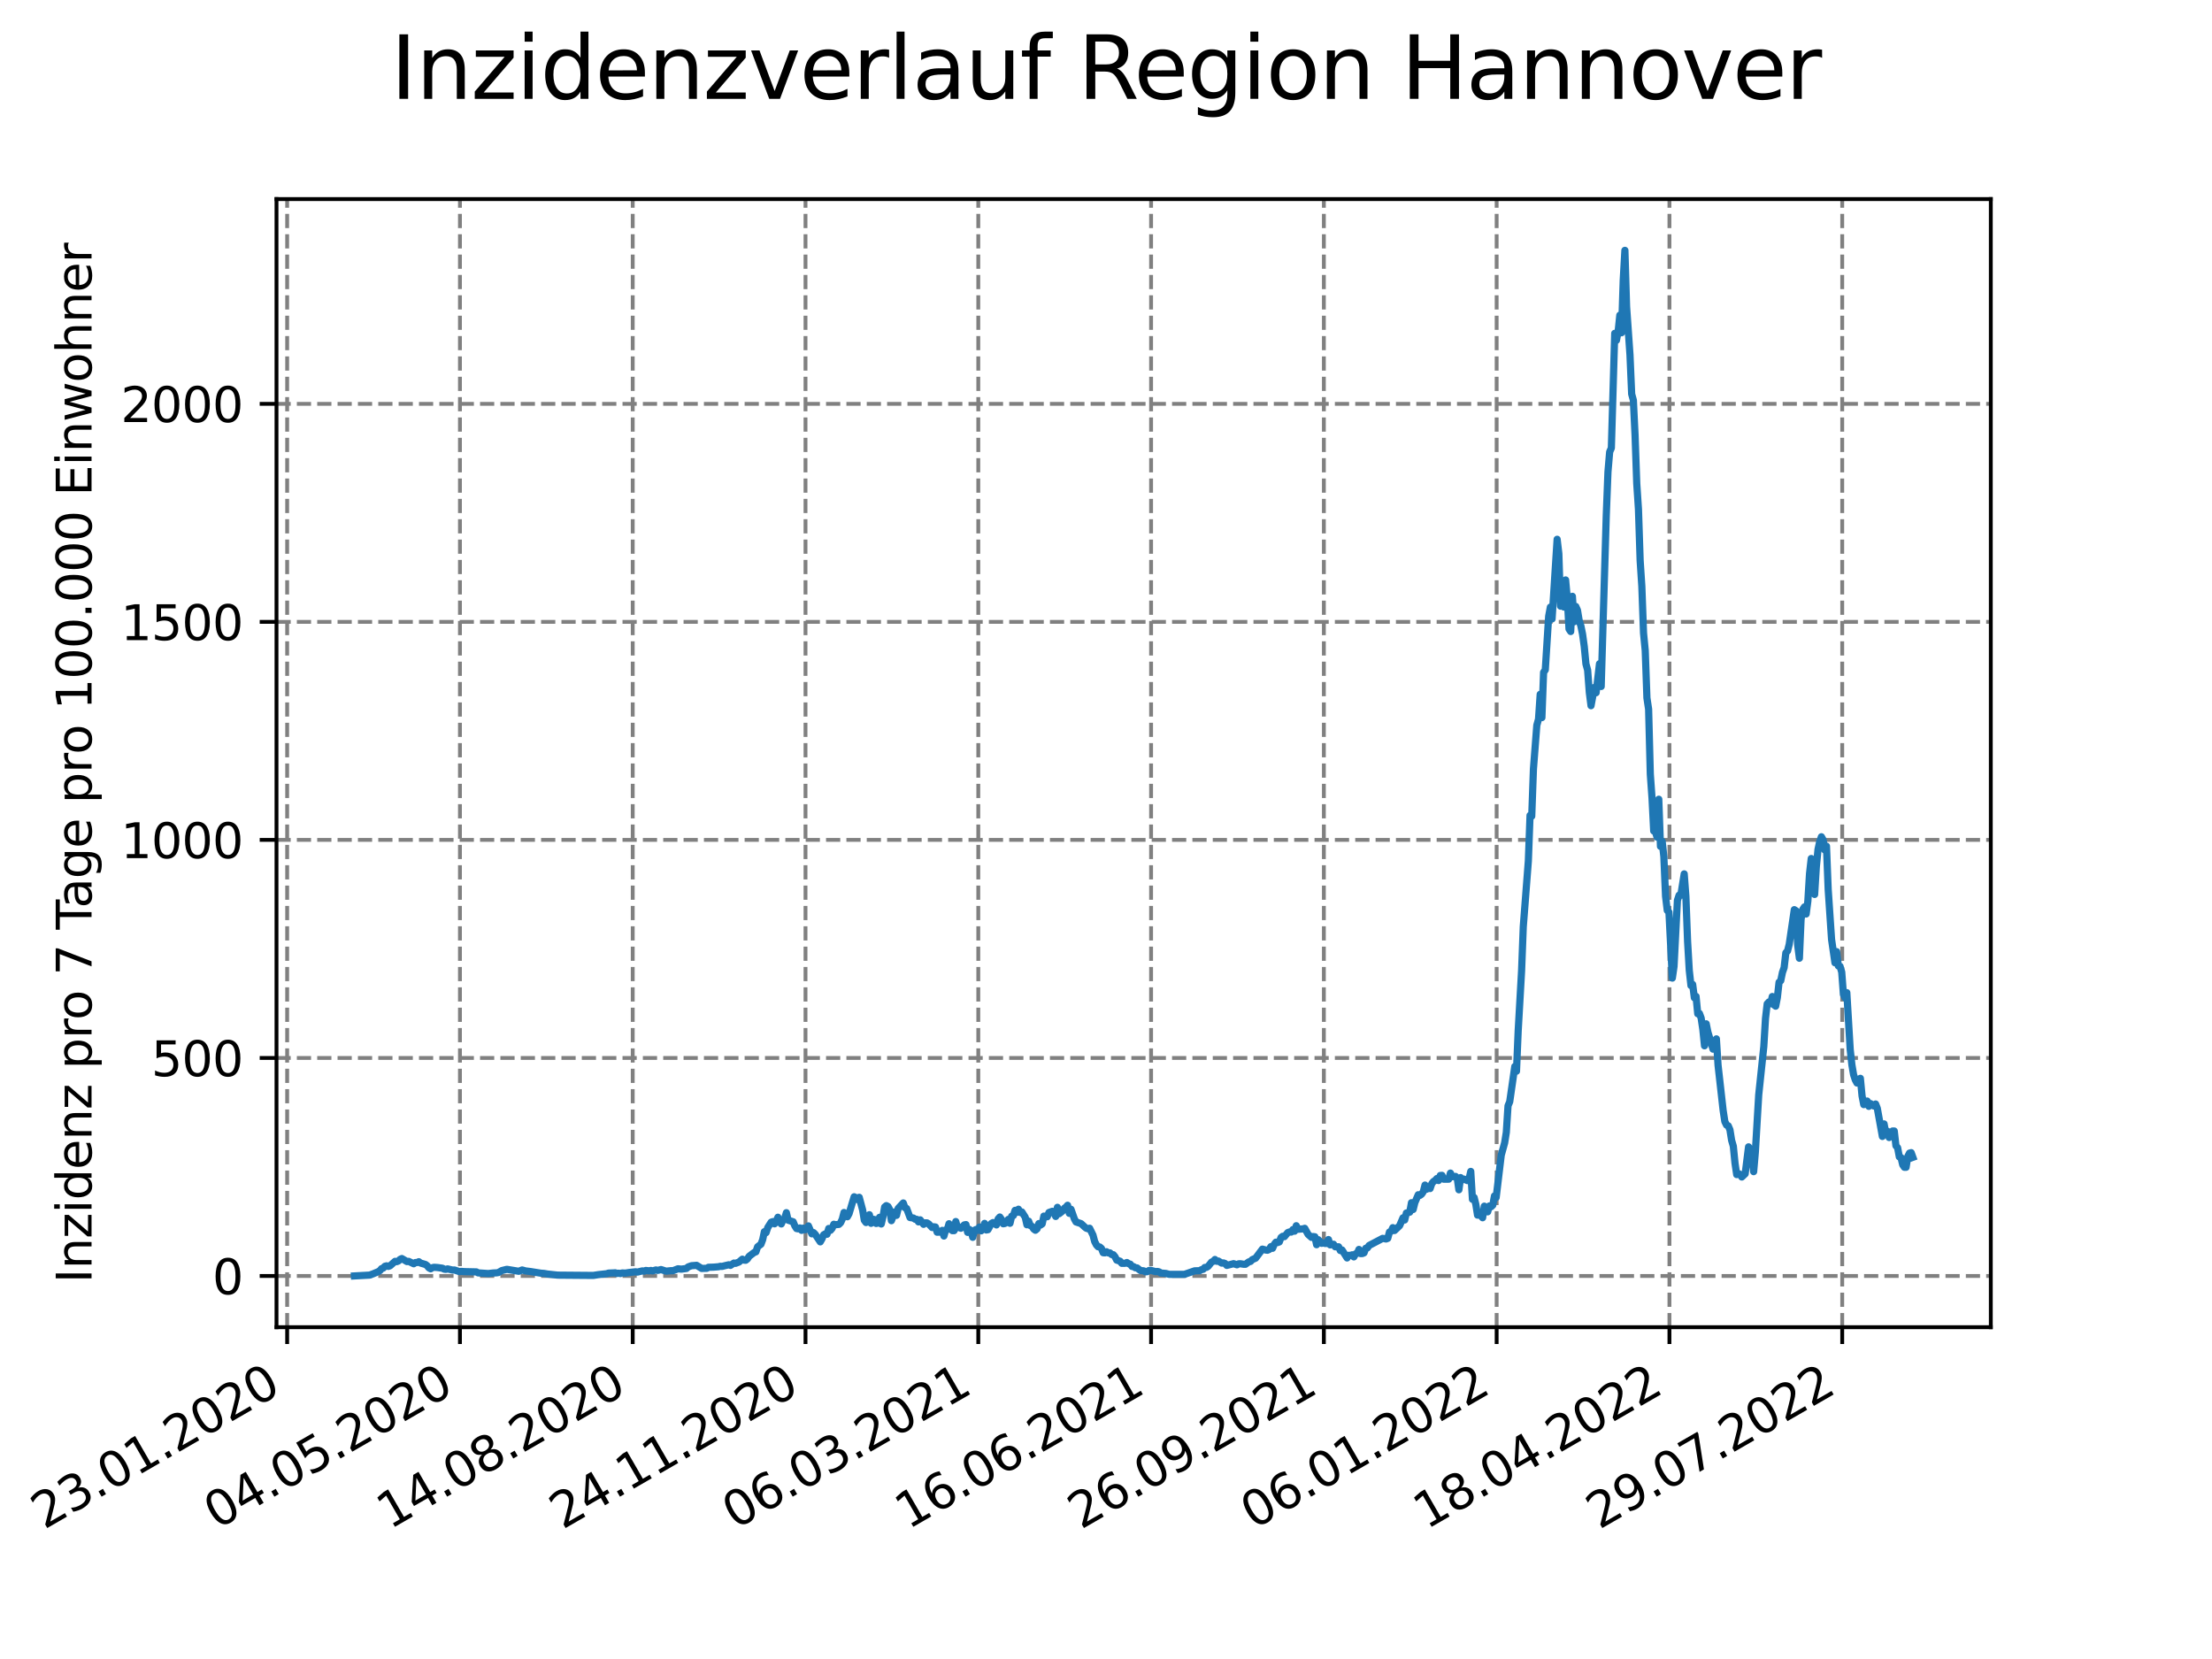 <?xml version="1.0" encoding="utf-8" standalone="no"?>
<!DOCTYPE svg PUBLIC "-//W3C//DTD SVG 1.1//EN"
  "http://www.w3.org/Graphics/SVG/1.1/DTD/svg11.dtd">
<svg xmlns:xlink="http://www.w3.org/1999/xlink" width="460.8pt" height="345.6pt" viewBox="0 0 460.8 345.6" xmlns="http://www.w3.org/2000/svg" version="1.1">
 <defs>
  <style type="text/css">*{stroke-linejoin: round; stroke-linecap: butt}</style>
 </defs>
 <g id="figure_1">
  <g id="patch_1">
   <path d="M 0 345.6 
L 460.8 345.6 
L 460.8 0 
L 0 0 
z
" style="fill: #ffffff"/>
  </g>
  <g id="axes_1">
   <g id="patch_2">
    <path d="M 57.6 276.48 
L 414.72 276.48 
L 414.72 41.472 
L 57.6 41.472 
z
" style="fill: #ffffff"/>
   </g>
   <g id="matplotlib.axis_1">
    <g id="xtick_1">
     <g id="line2d_1">
      <path d="M 59.82 276.48 
L 59.82 41.472 
" clip-path="url(#p9d41dc695a)" style="fill: none; stroke-dasharray: 2.96,1.28; stroke-dashoffset: 0; stroke: #808080; stroke-width: 0.8"/>
     </g>
     <g id="line2d_2">
      <defs>
       <path id="mfc087ae097" d="M 0 0 
L 0 3.5 
" style="stroke: #000000; stroke-width: 0.8"/>
      </defs>
      <g>
       <use xlink:href="#mfc087ae097" x="59.82" y="276.48" style="stroke: #000000; stroke-width: 0.8"/>
      </g>
     </g>
     <g id="text_1">
      <!-- 23.01.2020 -->
      <g transform="translate(9.195 318.689)rotate(-30)scale(0.1 -0.1)">
       <defs>
        <path id="DejaVuSans-32" d="M 1228 531 
L 3431 531 
L 3431 0 
L 469 0 
L 469 531 
Q 828 903 1448 1529 
Q 2069 2156 2228 2338 
Q 2531 2678 2651 2914 
Q 2772 3150 2772 3378 
Q 2772 3750 2511 3984 
Q 2250 4219 1831 4219 
Q 1534 4219 1204 4116 
Q 875 4013 500 3803 
L 500 4441 
Q 881 4594 1212 4672 
Q 1544 4750 1819 4750 
Q 2544 4750 2975 4387 
Q 3406 4025 3406 3419 
Q 3406 3131 3298 2873 
Q 3191 2616 2906 2266 
Q 2828 2175 2409 1742 
Q 1991 1309 1228 531 
z
" transform="scale(0.016)"/>
        <path id="DejaVuSans-33" d="M 2597 2516 
Q 3050 2419 3304 2112 
Q 3559 1806 3559 1356 
Q 3559 666 3084 287 
Q 2609 -91 1734 -91 
Q 1441 -91 1130 -33 
Q 819 25 488 141 
L 488 750 
Q 750 597 1062 519 
Q 1375 441 1716 441 
Q 2309 441 2620 675 
Q 2931 909 2931 1356 
Q 2931 1769 2642 2001 
Q 2353 2234 1838 2234 
L 1294 2234 
L 1294 2753 
L 1863 2753 
Q 2328 2753 2575 2939 
Q 2822 3125 2822 3475 
Q 2822 3834 2567 4026 
Q 2313 4219 1838 4219 
Q 1578 4219 1281 4162 
Q 984 4106 628 3988 
L 628 4550 
Q 988 4650 1302 4700 
Q 1616 4750 1894 4750 
Q 2613 4750 3031 4423 
Q 3450 4097 3450 3541 
Q 3450 3153 3228 2886 
Q 3006 2619 2597 2516 
z
" transform="scale(0.016)"/>
        <path id="DejaVuSans-2e" d="M 684 794 
L 1344 794 
L 1344 0 
L 684 0 
L 684 794 
z
" transform="scale(0.016)"/>
        <path id="DejaVuSans-30" d="M 2034 4250 
Q 1547 4250 1301 3770 
Q 1056 3291 1056 2328 
Q 1056 1369 1301 889 
Q 1547 409 2034 409 
Q 2525 409 2770 889 
Q 3016 1369 3016 2328 
Q 3016 3291 2770 3770 
Q 2525 4250 2034 4250 
z
M 2034 4750 
Q 2819 4750 3233 4129 
Q 3647 3509 3647 2328 
Q 3647 1150 3233 529 
Q 2819 -91 2034 -91 
Q 1250 -91 836 529 
Q 422 1150 422 2328 
Q 422 3509 836 4129 
Q 1250 4750 2034 4750 
z
" transform="scale(0.016)"/>
        <path id="DejaVuSans-31" d="M 794 531 
L 1825 531 
L 1825 4091 
L 703 3866 
L 703 4441 
L 1819 4666 
L 2450 4666 
L 2450 531 
L 3481 531 
L 3481 0 
L 794 0 
L 794 531 
z
" transform="scale(0.016)"/>
       </defs>
       <use xlink:href="#DejaVuSans-32"/>
       <use xlink:href="#DejaVuSans-33" x="63.623"/>
       <use xlink:href="#DejaVuSans-2e" x="127.246"/>
       <use xlink:href="#DejaVuSans-30" x="159.033"/>
       <use xlink:href="#DejaVuSans-31" x="222.656"/>
       <use xlink:href="#DejaVuSans-2e" x="286.279"/>
       <use xlink:href="#DejaVuSans-32" x="318.066"/>
       <use xlink:href="#DejaVuSans-30" x="381.689"/>
       <use xlink:href="#DejaVuSans-32" x="445.312"/>
       <use xlink:href="#DejaVuSans-30" x="508.936"/>
      </g>
     </g>
    </g>
    <g id="xtick_2">
     <g id="line2d_3">
      <path d="M 95.815 276.48 
L 95.815 41.472 
" clip-path="url(#p9d41dc695a)" style="fill: none; stroke-dasharray: 2.96,1.28; stroke-dashoffset: 0; stroke: #808080; stroke-width: 0.8"/>
     </g>
     <g id="line2d_4">
      <g>
       <use xlink:href="#mfc087ae097" x="95.815" y="276.48" style="stroke: #000000; stroke-width: 0.8"/>
      </g>
     </g>
     <g id="text_2">
      <!-- 04.05.2020 -->
      <g transform="translate(45.189 318.689)rotate(-30)scale(0.1 -0.1)">
       <defs>
        <path id="DejaVuSans-34" d="M 2419 4116 
L 825 1625 
L 2419 1625 
L 2419 4116 
z
M 2253 4666 
L 3047 4666 
L 3047 1625 
L 3713 1625 
L 3713 1100 
L 3047 1100 
L 3047 0 
L 2419 0 
L 2419 1100 
L 313 1100 
L 313 1709 
L 2253 4666 
z
" transform="scale(0.016)"/>
        <path id="DejaVuSans-35" d="M 691 4666 
L 3169 4666 
L 3169 4134 
L 1269 4134 
L 1269 2991 
Q 1406 3038 1543 3061 
Q 1681 3084 1819 3084 
Q 2600 3084 3056 2656 
Q 3513 2228 3513 1497 
Q 3513 744 3044 326 
Q 2575 -91 1722 -91 
Q 1428 -91 1123 -41 
Q 819 9 494 109 
L 494 744 
Q 775 591 1075 516 
Q 1375 441 1709 441 
Q 2250 441 2565 725 
Q 2881 1009 2881 1497 
Q 2881 1984 2565 2268 
Q 2250 2553 1709 2553 
Q 1456 2553 1204 2497 
Q 953 2441 691 2322 
L 691 4666 
z
" transform="scale(0.016)"/>
       </defs>
       <use xlink:href="#DejaVuSans-30"/>
       <use xlink:href="#DejaVuSans-34" x="63.623"/>
       <use xlink:href="#DejaVuSans-2e" x="127.246"/>
       <use xlink:href="#DejaVuSans-30" x="159.033"/>
       <use xlink:href="#DejaVuSans-35" x="222.656"/>
       <use xlink:href="#DejaVuSans-2e" x="286.279"/>
       <use xlink:href="#DejaVuSans-32" x="318.066"/>
       <use xlink:href="#DejaVuSans-30" x="381.689"/>
       <use xlink:href="#DejaVuSans-32" x="445.312"/>
       <use xlink:href="#DejaVuSans-30" x="508.936"/>
      </g>
     </g>
    </g>
    <g id="xtick_3">
     <g id="line2d_5">
      <path d="M 131.809 276.48 
L 131.809 41.472 
" clip-path="url(#p9d41dc695a)" style="fill: none; stroke-dasharray: 2.96,1.28; stroke-dashoffset: 0; stroke: #808080; stroke-width: 0.8"/>
     </g>
     <g id="line2d_6">
      <g>
       <use xlink:href="#mfc087ae097" x="131.809" y="276.48" style="stroke: #000000; stroke-width: 0.8"/>
      </g>
     </g>
     <g id="text_3">
      <!-- 14.08.2020 -->
      <g transform="translate(81.184 318.689)rotate(-30)scale(0.1 -0.1)">
       <defs>
        <path id="DejaVuSans-38" d="M 2034 2216 
Q 1584 2216 1326 1975 
Q 1069 1734 1069 1313 
Q 1069 891 1326 650 
Q 1584 409 2034 409 
Q 2484 409 2743 651 
Q 3003 894 3003 1313 
Q 3003 1734 2745 1975 
Q 2488 2216 2034 2216 
z
M 1403 2484 
Q 997 2584 770 2862 
Q 544 3141 544 3541 
Q 544 4100 942 4425 
Q 1341 4750 2034 4750 
Q 2731 4750 3128 4425 
Q 3525 4100 3525 3541 
Q 3525 3141 3298 2862 
Q 3072 2584 2669 2484 
Q 3125 2378 3379 2068 
Q 3634 1759 3634 1313 
Q 3634 634 3220 271 
Q 2806 -91 2034 -91 
Q 1263 -91 848 271 
Q 434 634 434 1313 
Q 434 1759 690 2068 
Q 947 2378 1403 2484 
z
M 1172 3481 
Q 1172 3119 1398 2916 
Q 1625 2713 2034 2713 
Q 2441 2713 2670 2916 
Q 2900 3119 2900 3481 
Q 2900 3844 2670 4047 
Q 2441 4250 2034 4250 
Q 1625 4250 1398 4047 
Q 1172 3844 1172 3481 
z
" transform="scale(0.016)"/>
       </defs>
       <use xlink:href="#DejaVuSans-31"/>
       <use xlink:href="#DejaVuSans-34" x="63.623"/>
       <use xlink:href="#DejaVuSans-2e" x="127.246"/>
       <use xlink:href="#DejaVuSans-30" x="159.033"/>
       <use xlink:href="#DejaVuSans-38" x="222.656"/>
       <use xlink:href="#DejaVuSans-2e" x="286.279"/>
       <use xlink:href="#DejaVuSans-32" x="318.066"/>
       <use xlink:href="#DejaVuSans-30" x="381.689"/>
       <use xlink:href="#DejaVuSans-32" x="445.312"/>
       <use xlink:href="#DejaVuSans-30" x="508.936"/>
      </g>
     </g>
    </g>
    <g id="xtick_4">
     <g id="line2d_7">
      <path d="M 167.803 276.48 
L 167.803 41.472 
" clip-path="url(#p9d41dc695a)" style="fill: none; stroke-dasharray: 2.96,1.28; stroke-dashoffset: 0; stroke: #808080; stroke-width: 0.8"/>
     </g>
     <g id="line2d_8">
      <g>
       <use xlink:href="#mfc087ae097" x="167.803" y="276.48" style="stroke: #000000; stroke-width: 0.8"/>
      </g>
     </g>
     <g id="text_4">
      <!-- 24.11.2020 -->
      <g transform="translate(117.178 318.689)rotate(-30)scale(0.1 -0.1)">
       <use xlink:href="#DejaVuSans-32"/>
       <use xlink:href="#DejaVuSans-34" x="63.623"/>
       <use xlink:href="#DejaVuSans-2e" x="127.246"/>
       <use xlink:href="#DejaVuSans-31" x="159.033"/>
       <use xlink:href="#DejaVuSans-31" x="222.656"/>
       <use xlink:href="#DejaVuSans-2e" x="286.279"/>
       <use xlink:href="#DejaVuSans-32" x="318.066"/>
       <use xlink:href="#DejaVuSans-30" x="381.689"/>
       <use xlink:href="#DejaVuSans-32" x="445.312"/>
       <use xlink:href="#DejaVuSans-30" x="508.936"/>
      </g>
     </g>
    </g>
    <g id="xtick_5">
     <g id="line2d_9">
      <path d="M 203.797 276.48 
L 203.797 41.472 
" clip-path="url(#p9d41dc695a)" style="fill: none; stroke-dasharray: 2.96,1.28; stroke-dashoffset: 0; stroke: #808080; stroke-width: 0.8"/>
     </g>
     <g id="line2d_10">
      <g>
       <use xlink:href="#mfc087ae097" x="203.797" y="276.48" style="stroke: #000000; stroke-width: 0.8"/>
      </g>
     </g>
     <g id="text_5">
      <!-- 06.03.2021 -->
      <g transform="translate(153.172 318.689)rotate(-30)scale(0.1 -0.1)">
       <defs>
        <path id="DejaVuSans-36" d="M 2113 2584 
Q 1688 2584 1439 2293 
Q 1191 2003 1191 1497 
Q 1191 994 1439 701 
Q 1688 409 2113 409 
Q 2538 409 2786 701 
Q 3034 994 3034 1497 
Q 3034 2003 2786 2293 
Q 2538 2584 2113 2584 
z
M 3366 4563 
L 3366 3988 
Q 3128 4100 2886 4159 
Q 2644 4219 2406 4219 
Q 1781 4219 1451 3797 
Q 1122 3375 1075 2522 
Q 1259 2794 1537 2939 
Q 1816 3084 2150 3084 
Q 2853 3084 3261 2657 
Q 3669 2231 3669 1497 
Q 3669 778 3244 343 
Q 2819 -91 2113 -91 
Q 1303 -91 875 529 
Q 447 1150 447 2328 
Q 447 3434 972 4092 
Q 1497 4750 2381 4750 
Q 2619 4750 2861 4703 
Q 3103 4656 3366 4563 
z
" transform="scale(0.016)"/>
       </defs>
       <use xlink:href="#DejaVuSans-30"/>
       <use xlink:href="#DejaVuSans-36" x="63.623"/>
       <use xlink:href="#DejaVuSans-2e" x="127.246"/>
       <use xlink:href="#DejaVuSans-30" x="159.033"/>
       <use xlink:href="#DejaVuSans-33" x="222.656"/>
       <use xlink:href="#DejaVuSans-2e" x="286.279"/>
       <use xlink:href="#DejaVuSans-32" x="318.066"/>
       <use xlink:href="#DejaVuSans-30" x="381.689"/>
       <use xlink:href="#DejaVuSans-32" x="445.312"/>
       <use xlink:href="#DejaVuSans-31" x="508.936"/>
      </g>
     </g>
    </g>
    <g id="xtick_6">
     <g id="line2d_11">
      <path d="M 239.792 276.48 
L 239.792 41.472 
" clip-path="url(#p9d41dc695a)" style="fill: none; stroke-dasharray: 2.96,1.28; stroke-dashoffset: 0; stroke: #808080; stroke-width: 0.8"/>
     </g>
     <g id="line2d_12">
      <g>
       <use xlink:href="#mfc087ae097" x="239.792" y="276.48" style="stroke: #000000; stroke-width: 0.8"/>
      </g>
     </g>
     <g id="text_6">
      <!-- 16.06.2021 -->
      <g transform="translate(189.167 318.689)rotate(-30)scale(0.1 -0.1)">
       <use xlink:href="#DejaVuSans-31"/>
       <use xlink:href="#DejaVuSans-36" x="63.623"/>
       <use xlink:href="#DejaVuSans-2e" x="127.246"/>
       <use xlink:href="#DejaVuSans-30" x="159.033"/>
       <use xlink:href="#DejaVuSans-36" x="222.656"/>
       <use xlink:href="#DejaVuSans-2e" x="286.279"/>
       <use xlink:href="#DejaVuSans-32" x="318.066"/>
       <use xlink:href="#DejaVuSans-30" x="381.689"/>
       <use xlink:href="#DejaVuSans-32" x="445.312"/>
       <use xlink:href="#DejaVuSans-31" x="508.936"/>
      </g>
     </g>
    </g>
    <g id="xtick_7">
     <g id="line2d_13">
      <path d="M 275.786 276.48 
L 275.786 41.472 
" clip-path="url(#p9d41dc695a)" style="fill: none; stroke-dasharray: 2.96,1.28; stroke-dashoffset: 0; stroke: #808080; stroke-width: 0.8"/>
     </g>
     <g id="line2d_14">
      <g>
       <use xlink:href="#mfc087ae097" x="275.786" y="276.48" style="stroke: #000000; stroke-width: 0.8"/>
      </g>
     </g>
     <g id="text_7">
      <!-- 26.09.2021 -->
      <g transform="translate(225.161 318.689)rotate(-30)scale(0.1 -0.1)">
       <defs>
        <path id="DejaVuSans-39" d="M 703 97 
L 703 672 
Q 941 559 1184 500 
Q 1428 441 1663 441 
Q 2288 441 2617 861 
Q 2947 1281 2994 2138 
Q 2813 1869 2534 1725 
Q 2256 1581 1919 1581 
Q 1219 1581 811 2004 
Q 403 2428 403 3163 
Q 403 3881 828 4315 
Q 1253 4750 1959 4750 
Q 2769 4750 3195 4129 
Q 3622 3509 3622 2328 
Q 3622 1225 3098 567 
Q 2575 -91 1691 -91 
Q 1453 -91 1209 -44 
Q 966 3 703 97 
z
M 1959 2075 
Q 2384 2075 2632 2365 
Q 2881 2656 2881 3163 
Q 2881 3666 2632 3958 
Q 2384 4250 1959 4250 
Q 1534 4250 1286 3958 
Q 1038 3666 1038 3163 
Q 1038 2656 1286 2365 
Q 1534 2075 1959 2075 
z
" transform="scale(0.016)"/>
       </defs>
       <use xlink:href="#DejaVuSans-32"/>
       <use xlink:href="#DejaVuSans-36" x="63.623"/>
       <use xlink:href="#DejaVuSans-2e" x="127.246"/>
       <use xlink:href="#DejaVuSans-30" x="159.033"/>
       <use xlink:href="#DejaVuSans-39" x="222.656"/>
       <use xlink:href="#DejaVuSans-2e" x="286.279"/>
       <use xlink:href="#DejaVuSans-32" x="318.066"/>
       <use xlink:href="#DejaVuSans-30" x="381.689"/>
       <use xlink:href="#DejaVuSans-32" x="445.312"/>
       <use xlink:href="#DejaVuSans-31" x="508.936"/>
      </g>
     </g>
    </g>
    <g id="xtick_8">
     <g id="line2d_15">
      <path d="M 311.78 276.48 
L 311.78 41.472 
" clip-path="url(#p9d41dc695a)" style="fill: none; stroke-dasharray: 2.96,1.28; stroke-dashoffset: 0; stroke: #808080; stroke-width: 0.8"/>
     </g>
     <g id="line2d_16">
      <g>
       <use xlink:href="#mfc087ae097" x="311.78" y="276.48" style="stroke: #000000; stroke-width: 0.8"/>
      </g>
     </g>
     <g id="text_8">
      <!-- 06.01.2022 -->
      <g transform="translate(261.155 318.689)rotate(-30)scale(0.1 -0.1)">
       <use xlink:href="#DejaVuSans-30"/>
       <use xlink:href="#DejaVuSans-36" x="63.623"/>
       <use xlink:href="#DejaVuSans-2e" x="127.246"/>
       <use xlink:href="#DejaVuSans-30" x="159.033"/>
       <use xlink:href="#DejaVuSans-31" x="222.656"/>
       <use xlink:href="#DejaVuSans-2e" x="286.279"/>
       <use xlink:href="#DejaVuSans-32" x="318.066"/>
       <use xlink:href="#DejaVuSans-30" x="381.689"/>
       <use xlink:href="#DejaVuSans-32" x="445.312"/>
       <use xlink:href="#DejaVuSans-32" x="508.936"/>
      </g>
     </g>
    </g>
    <g id="xtick_9">
     <g id="line2d_17">
      <path d="M 347.775 276.48 
L 347.775 41.472 
" clip-path="url(#p9d41dc695a)" style="fill: none; stroke-dasharray: 2.96,1.28; stroke-dashoffset: 0; stroke: #808080; stroke-width: 0.8"/>
     </g>
     <g id="line2d_18">
      <g>
       <use xlink:href="#mfc087ae097" x="347.775" y="276.48" style="stroke: #000000; stroke-width: 0.8"/>
      </g>
     </g>
     <g id="text_9">
      <!-- 18.04.2022 -->
      <g transform="translate(297.149 318.689)rotate(-30)scale(0.1 -0.1)">
       <use xlink:href="#DejaVuSans-31"/>
       <use xlink:href="#DejaVuSans-38" x="63.623"/>
       <use xlink:href="#DejaVuSans-2e" x="127.246"/>
       <use xlink:href="#DejaVuSans-30" x="159.033"/>
       <use xlink:href="#DejaVuSans-34" x="222.656"/>
       <use xlink:href="#DejaVuSans-2e" x="286.279"/>
       <use xlink:href="#DejaVuSans-32" x="318.066"/>
       <use xlink:href="#DejaVuSans-30" x="381.689"/>
       <use xlink:href="#DejaVuSans-32" x="445.312"/>
       <use xlink:href="#DejaVuSans-32" x="508.936"/>
      </g>
     </g>
    </g>
    <g id="xtick_10">
     <g id="line2d_19">
      <path d="M 383.769 276.48 
L 383.769 41.472 
" clip-path="url(#p9d41dc695a)" style="fill: none; stroke-dasharray: 2.96,1.28; stroke-dashoffset: 0; stroke: #808080; stroke-width: 0.8"/>
     </g>
     <g id="line2d_20">
      <g>
       <use xlink:href="#mfc087ae097" x="383.769" y="276.48" style="stroke: #000000; stroke-width: 0.8"/>
      </g>
     </g>
     <g id="text_10">
      <!-- 29.07.2022 -->
      <g transform="translate(333.144 318.689)rotate(-30)scale(0.1 -0.1)">
       <defs>
        <path id="DejaVuSans-37" d="M 525 4666 
L 3525 4666 
L 3525 4397 
L 1831 0 
L 1172 0 
L 2766 4134 
L 525 4134 
L 525 4666 
z
" transform="scale(0.016)"/>
       </defs>
       <use xlink:href="#DejaVuSans-32"/>
       <use xlink:href="#DejaVuSans-39" x="63.623"/>
       <use xlink:href="#DejaVuSans-2e" x="127.246"/>
       <use xlink:href="#DejaVuSans-30" x="159.033"/>
       <use xlink:href="#DejaVuSans-37" x="222.656"/>
       <use xlink:href="#DejaVuSans-2e" x="286.279"/>
       <use xlink:href="#DejaVuSans-32" x="318.066"/>
       <use xlink:href="#DejaVuSans-30" x="381.689"/>
       <use xlink:href="#DejaVuSans-32" x="445.312"/>
       <use xlink:href="#DejaVuSans-32" x="508.936"/>
      </g>
     </g>
    </g>
   </g>
   <g id="matplotlib.axis_2">
    <g id="ytick_1">
     <g id="line2d_21">
      <path d="M 57.6 265.806 
L 414.72 265.806 
" clip-path="url(#p9d41dc695a)" style="fill: none; stroke-dasharray: 2.96,1.28; stroke-dashoffset: 0; stroke: #808080; stroke-width: 0.8"/>
     </g>
     <g id="line2d_22">
      <defs>
       <path id="me0b6e2efaa" d="M 0 0 
L -3.5 0 
" style="stroke: #000000; stroke-width: 0.8"/>
      </defs>
      <g>
       <use xlink:href="#me0b6e2efaa" x="57.6" y="265.806" style="stroke: #000000; stroke-width: 0.8"/>
      </g>
     </g>
     <g id="text_11">
      <!-- 0 -->
      <g transform="translate(44.237 269.605)scale(0.1 -0.1)">
       <use xlink:href="#DejaVuSans-30"/>
      </g>
     </g>
    </g>
    <g id="ytick_2">
     <g id="line2d_23">
      <path d="M 57.6 220.386 
L 414.72 220.386 
" clip-path="url(#p9d41dc695a)" style="fill: none; stroke-dasharray: 2.96,1.28; stroke-dashoffset: 0; stroke: #808080; stroke-width: 0.8"/>
     </g>
     <g id="line2d_24">
      <g>
       <use xlink:href="#me0b6e2efaa" x="57.6" y="220.386" style="stroke: #000000; stroke-width: 0.8"/>
      </g>
     </g>
     <g id="text_12">
      <!-- 500 -->
      <g transform="translate(31.512 224.185)scale(0.1 -0.1)">
       <use xlink:href="#DejaVuSans-35"/>
       <use xlink:href="#DejaVuSans-30" x="63.623"/>
       <use xlink:href="#DejaVuSans-30" x="127.246"/>
      </g>
     </g>
    </g>
    <g id="ytick_3">
     <g id="line2d_25">
      <path d="M 57.6 174.966 
L 414.72 174.966 
" clip-path="url(#p9d41dc695a)" style="fill: none; stroke-dasharray: 2.96,1.28; stroke-dashoffset: 0; stroke: #808080; stroke-width: 0.8"/>
     </g>
     <g id="line2d_26">
      <g>
       <use xlink:href="#me0b6e2efaa" x="57.6" y="174.966" style="stroke: #000000; stroke-width: 0.8"/>
      </g>
     </g>
     <g id="text_13">
      <!-- 1000 -->
      <g transform="translate(25.15 178.766)scale(0.1 -0.1)">
       <use xlink:href="#DejaVuSans-31"/>
       <use xlink:href="#DejaVuSans-30" x="63.623"/>
       <use xlink:href="#DejaVuSans-30" x="127.246"/>
       <use xlink:href="#DejaVuSans-30" x="190.869"/>
      </g>
     </g>
    </g>
    <g id="ytick_4">
     <g id="line2d_27">
      <path d="M 57.6 129.547 
L 414.72 129.547 
" clip-path="url(#p9d41dc695a)" style="fill: none; stroke-dasharray: 2.96,1.28; stroke-dashoffset: 0; stroke: #808080; stroke-width: 0.8"/>
     </g>
     <g id="line2d_28">
      <g>
       <use xlink:href="#me0b6e2efaa" x="57.6" y="129.547" style="stroke: #000000; stroke-width: 0.8"/>
      </g>
     </g>
     <g id="text_14">
      <!-- 1500 -->
      <g transform="translate(25.15 133.346)scale(0.1 -0.1)">
       <use xlink:href="#DejaVuSans-31"/>
       <use xlink:href="#DejaVuSans-35" x="63.623"/>
       <use xlink:href="#DejaVuSans-30" x="127.246"/>
       <use xlink:href="#DejaVuSans-30" x="190.869"/>
      </g>
     </g>
    </g>
    <g id="ytick_5">
     <g id="line2d_29">
      <path d="M 57.6 84.127 
L 414.72 84.127 
" clip-path="url(#p9d41dc695a)" style="fill: none; stroke-dasharray: 2.96,1.28; stroke-dashoffset: 0; stroke: #808080; stroke-width: 0.8"/>
     </g>
     <g id="line2d_30">
      <g>
       <use xlink:href="#me0b6e2efaa" x="57.6" y="84.127" style="stroke: #000000; stroke-width: 0.8"/>
      </g>
     </g>
     <g id="text_15">
      <!-- 2000 -->
      <g transform="translate(25.15 87.926)scale(0.1 -0.1)">
       <use xlink:href="#DejaVuSans-32"/>
       <use xlink:href="#DejaVuSans-30" x="63.623"/>
       <use xlink:href="#DejaVuSans-30" x="127.246"/>
       <use xlink:href="#DejaVuSans-30" x="190.869"/>
      </g>
     </g>
    </g>
    <g id="text_16">
     <!-- Inzidenz pro 7 Tage pro 100.000 Einwohner -->
     <g transform="translate(19.07 267.301)rotate(-90)scale(0.1 -0.1)">
      <defs>
       <path id="DejaVuSans-49" d="M 628 4666 
L 1259 4666 
L 1259 0 
L 628 0 
L 628 4666 
z
" transform="scale(0.016)"/>
       <path id="DejaVuSans-6e" d="M 3513 2113 
L 3513 0 
L 2938 0 
L 2938 2094 
Q 2938 2591 2744 2837 
Q 2550 3084 2163 3084 
Q 1697 3084 1428 2787 
Q 1159 2491 1159 1978 
L 1159 0 
L 581 0 
L 581 3500 
L 1159 3500 
L 1159 2956 
Q 1366 3272 1645 3428 
Q 1925 3584 2291 3584 
Q 2894 3584 3203 3211 
Q 3513 2838 3513 2113 
z
" transform="scale(0.016)"/>
       <path id="DejaVuSans-7a" d="M 353 3500 
L 3084 3500 
L 3084 2975 
L 922 459 
L 3084 459 
L 3084 0 
L 275 0 
L 275 525 
L 2438 3041 
L 353 3041 
L 353 3500 
z
" transform="scale(0.016)"/>
       <path id="DejaVuSans-69" d="M 603 3500 
L 1178 3500 
L 1178 0 
L 603 0 
L 603 3500 
z
M 603 4863 
L 1178 4863 
L 1178 4134 
L 603 4134 
L 603 4863 
z
" transform="scale(0.016)"/>
       <path id="DejaVuSans-64" d="M 2906 2969 
L 2906 4863 
L 3481 4863 
L 3481 0 
L 2906 0 
L 2906 525 
Q 2725 213 2448 61 
Q 2172 -91 1784 -91 
Q 1150 -91 751 415 
Q 353 922 353 1747 
Q 353 2572 751 3078 
Q 1150 3584 1784 3584 
Q 2172 3584 2448 3432 
Q 2725 3281 2906 2969 
z
M 947 1747 
Q 947 1113 1208 752 
Q 1469 391 1925 391 
Q 2381 391 2643 752 
Q 2906 1113 2906 1747 
Q 2906 2381 2643 2742 
Q 2381 3103 1925 3103 
Q 1469 3103 1208 2742 
Q 947 2381 947 1747 
z
" transform="scale(0.016)"/>
       <path id="DejaVuSans-65" d="M 3597 1894 
L 3597 1613 
L 953 1613 
Q 991 1019 1311 708 
Q 1631 397 2203 397 
Q 2534 397 2845 478 
Q 3156 559 3463 722 
L 3463 178 
Q 3153 47 2828 -22 
Q 2503 -91 2169 -91 
Q 1331 -91 842 396 
Q 353 884 353 1716 
Q 353 2575 817 3079 
Q 1281 3584 2069 3584 
Q 2775 3584 3186 3129 
Q 3597 2675 3597 1894 
z
M 3022 2063 
Q 3016 2534 2758 2815 
Q 2500 3097 2075 3097 
Q 1594 3097 1305 2825 
Q 1016 2553 972 2059 
L 3022 2063 
z
" transform="scale(0.016)"/>
       <path id="DejaVuSans-20" transform="scale(0.016)"/>
       <path id="DejaVuSans-70" d="M 1159 525 
L 1159 -1331 
L 581 -1331 
L 581 3500 
L 1159 3500 
L 1159 2969 
Q 1341 3281 1617 3432 
Q 1894 3584 2278 3584 
Q 2916 3584 3314 3078 
Q 3713 2572 3713 1747 
Q 3713 922 3314 415 
Q 2916 -91 2278 -91 
Q 1894 -91 1617 61 
Q 1341 213 1159 525 
z
M 3116 1747 
Q 3116 2381 2855 2742 
Q 2594 3103 2138 3103 
Q 1681 3103 1420 2742 
Q 1159 2381 1159 1747 
Q 1159 1113 1420 752 
Q 1681 391 2138 391 
Q 2594 391 2855 752 
Q 3116 1113 3116 1747 
z
" transform="scale(0.016)"/>
       <path id="DejaVuSans-72" d="M 2631 2963 
Q 2534 3019 2420 3045 
Q 2306 3072 2169 3072 
Q 1681 3072 1420 2755 
Q 1159 2438 1159 1844 
L 1159 0 
L 581 0 
L 581 3500 
L 1159 3500 
L 1159 2956 
Q 1341 3275 1631 3429 
Q 1922 3584 2338 3584 
Q 2397 3584 2469 3576 
Q 2541 3569 2628 3553 
L 2631 2963 
z
" transform="scale(0.016)"/>
       <path id="DejaVuSans-6f" d="M 1959 3097 
Q 1497 3097 1228 2736 
Q 959 2375 959 1747 
Q 959 1119 1226 758 
Q 1494 397 1959 397 
Q 2419 397 2687 759 
Q 2956 1122 2956 1747 
Q 2956 2369 2687 2733 
Q 2419 3097 1959 3097 
z
M 1959 3584 
Q 2709 3584 3137 3096 
Q 3566 2609 3566 1747 
Q 3566 888 3137 398 
Q 2709 -91 1959 -91 
Q 1206 -91 779 398 
Q 353 888 353 1747 
Q 353 2609 779 3096 
Q 1206 3584 1959 3584 
z
" transform="scale(0.016)"/>
       <path id="DejaVuSans-54" d="M -19 4666 
L 3928 4666 
L 3928 4134 
L 2272 4134 
L 2272 0 
L 1638 0 
L 1638 4134 
L -19 4134 
L -19 4666 
z
" transform="scale(0.016)"/>
       <path id="DejaVuSans-61" d="M 2194 1759 
Q 1497 1759 1228 1600 
Q 959 1441 959 1056 
Q 959 750 1161 570 
Q 1363 391 1709 391 
Q 2188 391 2477 730 
Q 2766 1069 2766 1631 
L 2766 1759 
L 2194 1759 
z
M 3341 1997 
L 3341 0 
L 2766 0 
L 2766 531 
Q 2569 213 2275 61 
Q 1981 -91 1556 -91 
Q 1019 -91 701 211 
Q 384 513 384 1019 
Q 384 1609 779 1909 
Q 1175 2209 1959 2209 
L 2766 2209 
L 2766 2266 
Q 2766 2663 2505 2880 
Q 2244 3097 1772 3097 
Q 1472 3097 1187 3025 
Q 903 2953 641 2809 
L 641 3341 
Q 956 3463 1253 3523 
Q 1550 3584 1831 3584 
Q 2591 3584 2966 3190 
Q 3341 2797 3341 1997 
z
" transform="scale(0.016)"/>
       <path id="DejaVuSans-67" d="M 2906 1791 
Q 2906 2416 2648 2759 
Q 2391 3103 1925 3103 
Q 1463 3103 1205 2759 
Q 947 2416 947 1791 
Q 947 1169 1205 825 
Q 1463 481 1925 481 
Q 2391 481 2648 825 
Q 2906 1169 2906 1791 
z
M 3481 434 
Q 3481 -459 3084 -895 
Q 2688 -1331 1869 -1331 
Q 1566 -1331 1297 -1286 
Q 1028 -1241 775 -1147 
L 775 -588 
Q 1028 -725 1275 -790 
Q 1522 -856 1778 -856 
Q 2344 -856 2625 -561 
Q 2906 -266 2906 331 
L 2906 616 
Q 2728 306 2450 153 
Q 2172 0 1784 0 
Q 1141 0 747 490 
Q 353 981 353 1791 
Q 353 2603 747 3093 
Q 1141 3584 1784 3584 
Q 2172 3584 2450 3431 
Q 2728 3278 2906 2969 
L 2906 3500 
L 3481 3500 
L 3481 434 
z
" transform="scale(0.016)"/>
       <path id="DejaVuSans-45" d="M 628 4666 
L 3578 4666 
L 3578 4134 
L 1259 4134 
L 1259 2753 
L 3481 2753 
L 3481 2222 
L 1259 2222 
L 1259 531 
L 3634 531 
L 3634 0 
L 628 0 
L 628 4666 
z
" transform="scale(0.016)"/>
       <path id="DejaVuSans-77" d="M 269 3500 
L 844 3500 
L 1563 769 
L 2278 3500 
L 2956 3500 
L 3675 769 
L 4391 3500 
L 4966 3500 
L 4050 0 
L 3372 0 
L 2619 2869 
L 1863 0 
L 1184 0 
L 269 3500 
z
" transform="scale(0.016)"/>
       <path id="DejaVuSans-68" d="M 3513 2113 
L 3513 0 
L 2938 0 
L 2938 2094 
Q 2938 2591 2744 2837 
Q 2550 3084 2163 3084 
Q 1697 3084 1428 2787 
Q 1159 2491 1159 1978 
L 1159 0 
L 581 0 
L 581 4863 
L 1159 4863 
L 1159 2956 
Q 1366 3272 1645 3428 
Q 1925 3584 2291 3584 
Q 2894 3584 3203 3211 
Q 3513 2838 3513 2113 
z
" transform="scale(0.016)"/>
      </defs>
      <use xlink:href="#DejaVuSans-49"/>
      <use xlink:href="#DejaVuSans-6e" x="29.492"/>
      <use xlink:href="#DejaVuSans-7a" x="92.871"/>
      <use xlink:href="#DejaVuSans-69" x="145.361"/>
      <use xlink:href="#DejaVuSans-64" x="173.145"/>
      <use xlink:href="#DejaVuSans-65" x="236.621"/>
      <use xlink:href="#DejaVuSans-6e" x="298.145"/>
      <use xlink:href="#DejaVuSans-7a" x="361.523"/>
      <use xlink:href="#DejaVuSans-20" x="414.014"/>
      <use xlink:href="#DejaVuSans-70" x="445.801"/>
      <use xlink:href="#DejaVuSans-72" x="509.277"/>
      <use xlink:href="#DejaVuSans-6f" x="548.141"/>
      <use xlink:href="#DejaVuSans-20" x="609.322"/>
      <use xlink:href="#DejaVuSans-37" x="641.109"/>
      <use xlink:href="#DejaVuSans-20" x="704.732"/>
      <use xlink:href="#DejaVuSans-54" x="736.52"/>
      <use xlink:href="#DejaVuSans-61" x="781.104"/>
      <use xlink:href="#DejaVuSans-67" x="842.383"/>
      <use xlink:href="#DejaVuSans-65" x="905.859"/>
      <use xlink:href="#DejaVuSans-20" x="967.383"/>
      <use xlink:href="#DejaVuSans-70" x="999.17"/>
      <use xlink:href="#DejaVuSans-72" x="1062.646"/>
      <use xlink:href="#DejaVuSans-6f" x="1101.51"/>
      <use xlink:href="#DejaVuSans-20" x="1162.691"/>
      <use xlink:href="#DejaVuSans-31" x="1194.479"/>
      <use xlink:href="#DejaVuSans-30" x="1258.102"/>
      <use xlink:href="#DejaVuSans-30" x="1321.725"/>
      <use xlink:href="#DejaVuSans-2e" x="1385.348"/>
      <use xlink:href="#DejaVuSans-30" x="1417.135"/>
      <use xlink:href="#DejaVuSans-30" x="1480.758"/>
      <use xlink:href="#DejaVuSans-30" x="1544.381"/>
      <use xlink:href="#DejaVuSans-20" x="1608.004"/>
      <use xlink:href="#DejaVuSans-45" x="1639.791"/>
      <use xlink:href="#DejaVuSans-69" x="1702.975"/>
      <use xlink:href="#DejaVuSans-6e" x="1730.758"/>
      <use xlink:href="#DejaVuSans-77" x="1794.137"/>
      <use xlink:href="#DejaVuSans-6f" x="1875.924"/>
      <use xlink:href="#DejaVuSans-68" x="1937.105"/>
      <use xlink:href="#DejaVuSans-6e" x="2000.484"/>
      <use xlink:href="#DejaVuSans-65" x="2063.863"/>
      <use xlink:href="#DejaVuSans-72" x="2125.387"/>
     </g>
    </g>
   </g>
   <g id="line2d_31">
    <path d="M 73.833 265.798 
L 77.009 265.625 
L 77.714 265.366 
L 78.773 264.919 
L 79.126 264.714 
L 79.479 264.283 
L 79.832 264.165 
L 80.185 263.788 
L 80.538 263.694 
L 80.89 263.812 
L 81.243 263.694 
L 82.302 262.76 
L 82.655 262.822 
L 83.008 262.681 
L 83.361 262.336 
L 83.714 262.179 
L 84.772 262.807 
L 85.125 262.76 
L 86.184 263.262 
L 86.537 263.011 
L 86.889 263.011 
L 87.242 262.838 
L 87.595 263.113 
L 88.654 263.419 
L 89.007 263.694 
L 89.36 264.126 
L 89.713 264.314 
L 90.065 264.086 
L 90.418 264 
L 91.124 264.047 
L 92.183 264.196 
L 92.536 264.393 
L 92.889 264.432 
L 93.241 264.338 
L 94.3 264.581 
L 94.653 264.557 
L 95.712 264.903 
L 96.065 264.848 
L 96.77 264.903 
L 99.24 264.958 
L 99.593 265.162 
L 101.711 265.303 
L 102.769 265.185 
L 103.475 265.154 
L 103.828 265.091 
L 104.534 264.683 
L 105.592 264.424 
L 108.063 264.832 
L 108.768 264.557 
L 109.474 264.754 
L 110.533 264.887 
L 112.65 265.225 
L 113.356 265.28 
L 114.062 265.405 
L 116.179 265.633 
L 123.59 265.696 
L 124.648 265.531 
L 126.413 265.335 
L 126.766 265.209 
L 127.824 265.17 
L 128.177 265.146 
L 128.53 265.288 
L 128.883 265.225 
L 129.236 265.311 
L 129.589 265.178 
L 130.294 265.209 
L 131 265.091 
L 132.412 264.934 
L 132.765 265.005 
L 133.823 264.746 
L 134.176 264.809 
L 134.529 264.659 
L 135.235 264.738 
L 135.588 264.659 
L 135.941 264.754 
L 136.646 264.557 
L 136.999 264.644 
L 137.705 264.471 
L 138.764 264.809 
L 139.822 264.699 
L 140.175 264.722 
L 141.234 264.314 
L 141.94 264.385 
L 142.998 264.243 
L 143.351 263.922 
L 144.057 263.67 
L 145.116 263.592 
L 146.174 264.243 
L 146.88 264.22 
L 147.233 264.212 
L 147.586 264 
L 148.644 263.969 
L 149.703 263.882 
L 150.056 263.788 
L 150.409 263.819 
L 151.115 263.639 
L 151.82 263.474 
L 152.173 263.6 
L 152.879 263.121 
L 153.232 263.176 
L 153.938 262.909 
L 154.643 262.312 
L 154.996 262.508 
L 155.349 262.532 
L 155.702 262.257 
L 156.055 261.716 
L 157.114 260.907 
L 157.467 260.781 
L 157.819 259.737 
L 158.525 259.188 
L 158.878 258.246 
L 159.231 256.581 
L 159.584 256.785 
L 159.937 255.726 
L 160.643 254.611 
L 160.995 254.485 
L 161.348 254.948 
L 161.701 254.399 
L 162.054 253.575 
L 162.407 254.619 
L 162.76 254.972 
L 163.113 254.148 
L 163.466 253.794 
L 163.818 252.625 
L 164.171 254.179 
L 165.23 254.524 
L 165.583 255.38 
L 165.936 255.93 
L 166.289 255.993 
L 166.642 255.804 
L 166.994 256.307 
L 167.347 255.843 
L 167.7 256.189 
L 168.053 255.969 
L 168.406 255.372 
L 169.112 257.029 
L 169.465 256.77 
L 169.818 257.123 
L 170.876 258.701 
L 171.229 258.081 
L 171.582 257.233 
L 171.935 257.029 
L 172.288 257.115 
L 172.641 255.914 
L 172.994 256.307 
L 173.346 255.89 
L 173.699 255.035 
L 174.052 255.129 
L 174.758 255.066 
L 175.111 254.721 
L 175.464 253.959 
L 175.817 252.585 
L 176.169 253.261 
L 176.522 253.473 
L 176.875 252.829 
L 177.934 249.312 
L 178.287 249.477 
L 178.64 249.893 
L 178.993 249.422 
L 179.698 252.052 
L 180.051 254.195 
L 180.404 254.674 
L 180.757 254.367 
L 181.11 253.049 
L 181.463 254.839 
L 181.816 253.983 
L 182.169 254.053 
L 182.521 254.87 
L 182.874 254.784 
L 183.227 253.59 
L 183.58 254.98 
L 183.933 253.496 
L 184.286 251.447 
L 184.639 251.157 
L 184.992 251.337 
L 185.345 251.981 
L 185.697 254.289 
L 186.403 252.46 
L 186.756 253.182 
L 187.109 251.738 
L 188.168 250.599 
L 188.52 251.588 
L 188.873 251.753 
L 189.579 253.637 
L 190.285 253.739 
L 190.638 253.991 
L 190.991 254.014 
L 191.344 254.54 
L 191.696 254.116 
L 192.402 255.05 
L 192.755 254.736 
L 193.108 254.752 
L 193.461 254.964 
L 194.167 255.71 
L 194.52 255.561 
L 194.872 255.608 
L 195.225 256.691 
L 195.931 256.66 
L 196.284 256.307 
L 196.637 257.484 
L 196.99 256.228 
L 197.343 256.134 
L 197.695 254.925 
L 198.048 255.804 
L 198.401 256.369 
L 198.754 256.369 
L 199.107 254.47 
L 199.46 255.757 
L 199.813 255.639 
L 200.166 255.867 
L 200.871 255.176 
L 201.224 255.105 
L 201.577 256.723 
L 201.93 256.102 
L 202.283 256.409 
L 202.636 257.751 
L 202.989 256.291 
L 203.342 256.118 
L 203.695 256.314 
L 204.047 255.616 
L 204.4 256.401 
L 204.753 255.953 
L 205.106 254.854 
L 205.459 256.228 
L 205.812 256.165 
L 206.518 254.87 
L 206.871 254.682 
L 207.223 254.839 
L 207.576 255.176 
L 207.929 253.92 
L 208.282 253.527 
L 208.635 254.03 
L 208.988 254.933 
L 209.341 254.87 
L 209.694 254.634 
L 210.046 254.022 
L 210.399 254.831 
L 210.752 253.355 
L 211.105 253.221 
L 211.458 252.138 
L 211.811 252.554 
L 212.164 251.902 
L 212.517 252.578 
L 212.87 252.468 
L 213.575 253.575 
L 213.928 255.145 
L 214.281 254.383 
L 214.634 255.31 
L 214.987 255.474 
L 215.34 256.024 
L 215.693 256.283 
L 216.046 255.985 
L 216.398 254.901 
L 216.751 255.207 
L 217.104 254.956 
L 217.457 253.331 
L 218.163 253.473 
L 218.516 252.585 
L 219.222 252.334 
L 219.574 252.719 
L 219.927 253.41 
L 220.28 251.51 
L 220.633 252.844 
L 221.339 252.295 
L 221.692 251.722 
L 222.045 251.486 
L 222.397 251.078 
L 222.75 252.758 
L 223.103 251.91 
L 223.809 253.912 
L 224.162 254.556 
L 225.221 254.909 
L 225.926 255.569 
L 226.279 255.851 
L 226.632 255.969 
L 226.985 255.867 
L 227.691 257.304 
L 228.044 258.646 
L 228.397 259.329 
L 228.749 259.722 
L 229.102 259.769 
L 229.455 260.075 
L 229.808 260.962 
L 230.161 260.993 
L 230.514 260.758 
L 230.867 261.001 
L 231.22 261.001 
L 231.572 261.339 
L 231.925 261.378 
L 232.278 261.81 
L 232.631 262.501 
L 233.337 262.736 
L 233.69 263.176 
L 234.396 263.168 
L 234.748 263.003 
L 235.101 263.254 
L 235.454 263.348 
L 235.807 263.819 
L 236.16 263.867 
L 236.513 264.102 
L 236.866 264.126 
L 237.572 264.675 
L 238.277 264.738 
L 238.63 264.942 
L 238.983 264.911 
L 239.336 264.675 
L 239.689 264.628 
L 240.748 264.911 
L 241.1 264.864 
L 241.453 264.942 
L 241.806 265.193 
L 242.865 265.28 
L 243.571 265.468 
L 246.747 265.468 
L 248.864 264.738 
L 249.923 264.707 
L 250.275 264.495 
L 250.628 264.424 
L 250.981 264.031 
L 251.334 264.016 
L 251.687 263.788 
L 252.393 262.909 
L 252.746 262.768 
L 253.098 262.375 
L 253.451 262.744 
L 253.804 262.697 
L 254.51 263.129 
L 254.863 263.089 
L 255.216 263.215 
L 255.569 263.608 
L 256.98 263.246 
L 257.686 263.482 
L 258.039 263.278 
L 258.392 263.262 
L 259.098 263.372 
L 259.45 263.372 
L 260.156 262.862 
L 260.509 262.783 
L 260.862 262.406 
L 261.568 262.1 
L 262.979 260.216 
L 263.685 260.405 
L 264.038 260.444 
L 264.391 260.287 
L 264.744 259.698 
L 265.097 260.043 
L 265.449 259.227 
L 265.802 258.764 
L 266.155 258.85 
L 266.508 258.717 
L 266.861 257.798 
L 267.214 257.539 
L 267.567 257.618 
L 268.273 256.77 
L 268.625 256.636 
L 268.978 256.668 
L 269.331 256.142 
L 269.684 256.479 
L 270.037 255.341 
L 270.39 256.079 
L 271.449 255.993 
L 271.801 255.883 
L 272.507 257.154 
L 273.213 257.775 
L 273.566 257.594 
L 273.919 257.641 
L 274.272 259.298 
L 274.625 258.253 
L 275.33 259.007 
L 275.683 258.913 
L 276.036 259.039 
L 276.389 259.031 
L 276.742 258.222 
L 277.095 259.329 
L 277.8 259.196 
L 278.153 259.729 
L 278.859 259.729 
L 279.212 260.514 
L 279.565 260.389 
L 280.624 262.053 
L 280.976 261.504 
L 281.329 261.527 
L 281.682 261.402 
L 282.035 261.833 
L 282.388 261.197 
L 282.741 261.103 
L 283.094 260.279 
L 283.447 261.15 
L 283.8 261.142 
L 284.152 260.993 
L 284.505 260.036 
L 284.858 259.957 
L 285.211 259.455 
L 288.034 257.971 
L 288.74 258.104 
L 289.093 257.971 
L 289.446 256.66 
L 289.799 256.503 
L 290.151 255.741 
L 290.504 256.338 
L 291.563 255.341 
L 292.269 253.692 
L 292.622 254.148 
L 292.975 252.687 
L 293.68 252.515 
L 294.033 250.544 
L 294.386 251.957 
L 294.739 250.529 
L 295.445 248.888 
L 295.798 249.021 
L 296.151 248.762 
L 296.503 248.236 
L 296.856 246.87 
L 297.209 247.726 
L 297.562 247.365 
L 297.915 247.6 
L 298.268 246.572 
L 298.621 246.124 
L 298.974 245.905 
L 299.326 245.512 
L 299.679 245.928 
L 300.032 244.876 
L 300.385 244.845 
L 300.738 245.646 
L 301.797 245.646 
L 302.15 244.374 
L 302.502 245.143 
L 303.208 245.065 
L 303.561 245.379 
L 303.914 247.852 
L 304.267 245.316 
L 304.62 245.795 
L 304.973 245.622 
L 305.678 245.936 
L 306.031 245.591 
L 306.384 244.028 
L 306.737 249.838 
L 307.09 249.461 
L 307.443 250.898 
L 307.796 253.135 
L 308.149 252.876 
L 308.854 253.677 
L 309.207 251.267 
L 309.56 252.012 
L 309.913 252.444 
L 310.266 251.219 
L 310.619 251.392 
L 310.972 251.062 
L 311.325 249.131 
L 311.677 249.461 
L 312.736 240.637 
L 313.442 238.086 
L 313.795 235.88 
L 314.148 230.353 
L 314.501 229.513 
L 315.559 222.165 
L 315.912 223.154 
L 316.265 214.754 
L 316.971 202.279 
L 317.324 193.055 
L 318.382 179.372 
L 318.735 169.857 
L 319.088 170.037 
L 319.441 160.216 
L 320.147 151.086 
L 320.5 149.814 
L 320.852 144.633 
L 321.205 149.493 
L 321.558 140.064 
L 321.911 139.546 
L 322.617 128.367 
L 322.97 126.475 
L 323.323 128.94 
L 324.381 112.344 
L 324.734 115.335 
L 325.087 126.271 
L 325.44 122.463 
L 325.793 126.459 
L 326.146 120.815 
L 326.499 124.677 
L 326.852 131.028 
L 327.204 131.554 
L 327.557 124.222 
L 327.91 129.529 
L 328.263 126.334 
L 328.616 127.119 
L 328.969 129.254 
L 329.322 130.369 
L 329.675 132.104 
L 330.028 134.663 
L 330.38 138.313 
L 330.733 139.601 
L 331.086 144.264 
L 331.439 147.012 
L 332.145 143.204 
L 332.498 144.311 
L 333.203 138.266 
L 333.556 143.008 
L 334.615 107.367 
L 334.968 98.299 
L 335.321 94.139 
L 335.674 93.338 
L 336.379 69.441 
L 336.732 70.901 
L 337.085 69.088 
L 337.438 65.657 
L 337.791 69.323 
L 338.144 58.419 
L 338.497 52.154 
L 338.85 63.899 
L 339.555 73.931 
L 339.908 82.088 
L 340.261 83.383 
L 340.614 90.669 
L 340.967 100.757 
L 341.32 106.071 
L 341.673 116.78 
L 342.026 122.149 
L 342.378 131.876 
L 342.731 135.511 
L 343.084 145.395 
L 343.437 147.734 
L 343.79 161.276 
L 344.143 166.206 
L 344.496 173.115 
L 344.849 173.248 
L 345.202 174.402 
L 345.554 166.497 
L 345.907 176.318 
L 346.26 175.266 
L 346.613 178.477 
L 346.966 186.712 
L 347.319 189.656 
L 347.672 190.033 
L 348.378 203.755 
L 348.73 201.322 
L 349.436 187.56 
L 349.789 186.484 
L 350.142 186.516 
L 350.848 182.049 
L 351.201 186.712 
L 351.554 196.062 
L 351.906 202.138 
L 352.259 205.318 
L 352.612 205.074 
L 352.965 207.853 
L 353.318 207.563 
L 353.671 211.19 
L 354.024 211.119 
L 354.377 212.069 
L 354.729 214.424 
L 355.082 217.863 
L 355.435 213.278 
L 355.788 215.013 
L 356.847 218.553 
L 357.553 216.418 
L 357.905 221.921 
L 358.964 231.342 
L 359.317 233.642 
L 359.67 234.372 
L 360.023 234.529 
L 360.376 235.354 
L 360.729 237.56 
L 361.081 238.769 
L 361.434 242.317 
L 361.787 244.688 
L 362.14 244.476 
L 362.493 244.633 
L 362.846 245.19 
L 363.552 244.523 
L 364.257 238.91 
L 364.61 239.467 
L 364.963 240.292 
L 365.316 244.075 
L 365.669 240.017 
L 366.375 228.06 
L 367.433 218.012 
L 367.786 212.147 
L 368.139 209.117 
L 368.492 208.732 
L 368.845 209.101 
L 369.198 207.594 
L 369.551 209.337 
L 369.904 209.604 
L 370.256 207.822 
L 370.609 204.627 
L 370.962 204.297 
L 371.315 202.578 
L 371.668 201.565 
L 372.021 198.495 
L 372.374 198.111 
L 372.727 196.721 
L 373.785 189.499 
L 374.138 189.734 
L 374.491 196.894 
L 374.844 199.618 
L 375.197 191.508 
L 375.55 189.452 
L 375.903 188.926 
L 376.255 190.402 
L 376.608 187.717 
L 376.961 181.962 
L 377.314 178.846 
L 377.667 184.145 
L 378.02 186.327 
L 378.373 180.604 
L 378.726 176.954 
L 379.079 175.313 
L 379.431 174.316 
L 379.784 174.944 
L 380.137 177.079 
L 380.49 176.271 
L 380.843 185.267 
L 381.549 195.701 
L 382.255 200.568 
L 382.607 198.244 
L 382.96 201.22 
L 383.313 201.298 
L 383.666 202.507 
L 384.019 207.186 
L 384.372 207.877 
L 384.725 206.786 
L 385.431 218.632 
L 385.783 221.827 
L 386.136 223.884 
L 386.489 224.952 
L 386.842 225.611 
L 387.195 225.438 
L 387.548 224.638 
L 387.901 228.312 
L 388.254 230.109 
L 388.606 229.929 
L 388.959 229.364 
L 389.312 230.471 
L 389.665 229.897 
L 390.371 230.408 
L 390.724 229.984 
L 391.077 230.887 
L 392.135 236.743 
L 392.488 234.129 
L 392.841 236.06 
L 393.194 235.66 
L 393.547 236.971 
L 393.9 236.123 
L 394.253 235.613 
L 394.606 235.613 
L 394.958 238.674 
L 395.311 239.098 
L 395.664 240.998 
L 396.017 241.139 
L 396.37 242.655 
L 396.723 243.165 
L 397.076 243.165 
L 397.429 240.904 
L 397.782 240.213 
L 398.134 240.119 
L 398.487 241.092 
L 398.487 241.092 
" clip-path="url(#p9d41dc695a)" style="fill: none; stroke: #1f77b4; stroke-width: 1.5; stroke-linecap: square"/>
   </g>
   <g id="patch_3">
    <path d="M 57.6 276.48 
L 57.6 41.472 
" style="fill: none; stroke: #000000; stroke-width: 0.8; stroke-linejoin: miter; stroke-linecap: square"/>
   </g>
   <g id="patch_4">
    <path d="M 414.72 276.48 
L 414.72 41.472 
" style="fill: none; stroke: #000000; stroke-width: 0.8; stroke-linejoin: miter; stroke-linecap: square"/>
   </g>
   <g id="patch_5">
    <path d="M 57.6 276.48 
L 414.72 276.48 
" style="fill: none; stroke: #000000; stroke-width: 0.8; stroke-linejoin: miter; stroke-linecap: square"/>
   </g>
   <g id="patch_6">
    <path d="M 57.6 41.472 
L 414.72 41.472 
" style="fill: none; stroke: #000000; stroke-width: 0.8; stroke-linejoin: miter; stroke-linecap: square"/>
   </g>
  </g>
  <g id="text_17">
   <!-- Inzidenzverlauf Region Hannover -->
   <g transform="translate(81.392 20.589)scale(0.18 -0.18)">
    <defs>
     <path id="DejaVuSans-76" d="M 191 3500 
L 800 3500 
L 1894 563 
L 2988 3500 
L 3597 3500 
L 2284 0 
L 1503 0 
L 191 3500 
z
" transform="scale(0.016)"/>
     <path id="DejaVuSans-6c" d="M 603 4863 
L 1178 4863 
L 1178 0 
L 603 0 
L 603 4863 
z
" transform="scale(0.016)"/>
     <path id="DejaVuSans-75" d="M 544 1381 
L 544 3500 
L 1119 3500 
L 1119 1403 
Q 1119 906 1312 657 
Q 1506 409 1894 409 
Q 2359 409 2629 706 
Q 2900 1003 2900 1516 
L 2900 3500 
L 3475 3500 
L 3475 0 
L 2900 0 
L 2900 538 
Q 2691 219 2414 64 
Q 2138 -91 1772 -91 
Q 1169 -91 856 284 
Q 544 659 544 1381 
z
M 1991 3584 
L 1991 3584 
z
" transform="scale(0.016)"/>
     <path id="DejaVuSans-66" d="M 2375 4863 
L 2375 4384 
L 1825 4384 
Q 1516 4384 1395 4259 
Q 1275 4134 1275 3809 
L 1275 3500 
L 2222 3500 
L 2222 3053 
L 1275 3053 
L 1275 0 
L 697 0 
L 697 3053 
L 147 3053 
L 147 3500 
L 697 3500 
L 697 3744 
Q 697 4328 969 4595 
Q 1241 4863 1831 4863 
L 2375 4863 
z
" transform="scale(0.016)"/>
     <path id="DejaVuSans-52" d="M 2841 2188 
Q 3044 2119 3236 1894 
Q 3428 1669 3622 1275 
L 4263 0 
L 3584 0 
L 2988 1197 
Q 2756 1666 2539 1819 
Q 2322 1972 1947 1972 
L 1259 1972 
L 1259 0 
L 628 0 
L 628 4666 
L 2053 4666 
Q 2853 4666 3247 4331 
Q 3641 3997 3641 3322 
Q 3641 2881 3436 2590 
Q 3231 2300 2841 2188 
z
M 1259 4147 
L 1259 2491 
L 2053 2491 
Q 2509 2491 2742 2702 
Q 2975 2913 2975 3322 
Q 2975 3731 2742 3939 
Q 2509 4147 2053 4147 
L 1259 4147 
z
" transform="scale(0.016)"/>
     <path id="DejaVuSans-48" d="M 628 4666 
L 1259 4666 
L 1259 2753 
L 3553 2753 
L 3553 4666 
L 4184 4666 
L 4184 0 
L 3553 0 
L 3553 2222 
L 1259 2222 
L 1259 0 
L 628 0 
L 628 4666 
z
" transform="scale(0.016)"/>
    </defs>
    <use xlink:href="#DejaVuSans-49"/>
    <use xlink:href="#DejaVuSans-6e" x="29.492"/>
    <use xlink:href="#DejaVuSans-7a" x="92.871"/>
    <use xlink:href="#DejaVuSans-69" x="145.361"/>
    <use xlink:href="#DejaVuSans-64" x="173.145"/>
    <use xlink:href="#DejaVuSans-65" x="236.621"/>
    <use xlink:href="#DejaVuSans-6e" x="298.145"/>
    <use xlink:href="#DejaVuSans-7a" x="361.523"/>
    <use xlink:href="#DejaVuSans-76" x="414.014"/>
    <use xlink:href="#DejaVuSans-65" x="473.193"/>
    <use xlink:href="#DejaVuSans-72" x="534.717"/>
    <use xlink:href="#DejaVuSans-6c" x="575.83"/>
    <use xlink:href="#DejaVuSans-61" x="603.613"/>
    <use xlink:href="#DejaVuSans-75" x="664.893"/>
    <use xlink:href="#DejaVuSans-66" x="728.271"/>
    <use xlink:href="#DejaVuSans-20" x="763.477"/>
    <use xlink:href="#DejaVuSans-52" x="795.264"/>
    <use xlink:href="#DejaVuSans-65" x="860.246"/>
    <use xlink:href="#DejaVuSans-67" x="921.77"/>
    <use xlink:href="#DejaVuSans-69" x="985.246"/>
    <use xlink:href="#DejaVuSans-6f" x="1013.029"/>
    <use xlink:href="#DejaVuSans-6e" x="1074.211"/>
    <use xlink:href="#DejaVuSans-20" x="1137.59"/>
    <use xlink:href="#DejaVuSans-48" x="1169.377"/>
    <use xlink:href="#DejaVuSans-61" x="1244.572"/>
    <use xlink:href="#DejaVuSans-6e" x="1305.852"/>
    <use xlink:href="#DejaVuSans-6e" x="1369.23"/>
    <use xlink:href="#DejaVuSans-6f" x="1432.609"/>
    <use xlink:href="#DejaVuSans-76" x="1493.791"/>
    <use xlink:href="#DejaVuSans-65" x="1552.971"/>
    <use xlink:href="#DejaVuSans-72" x="1614.494"/>
   </g>
  </g>
 </g>
 <defs>
  <clipPath id="p9d41dc695a">
   <rect x="57.6" y="41.472" width="357.12" height="235.008"/>
  </clipPath>
 </defs>
</svg>
